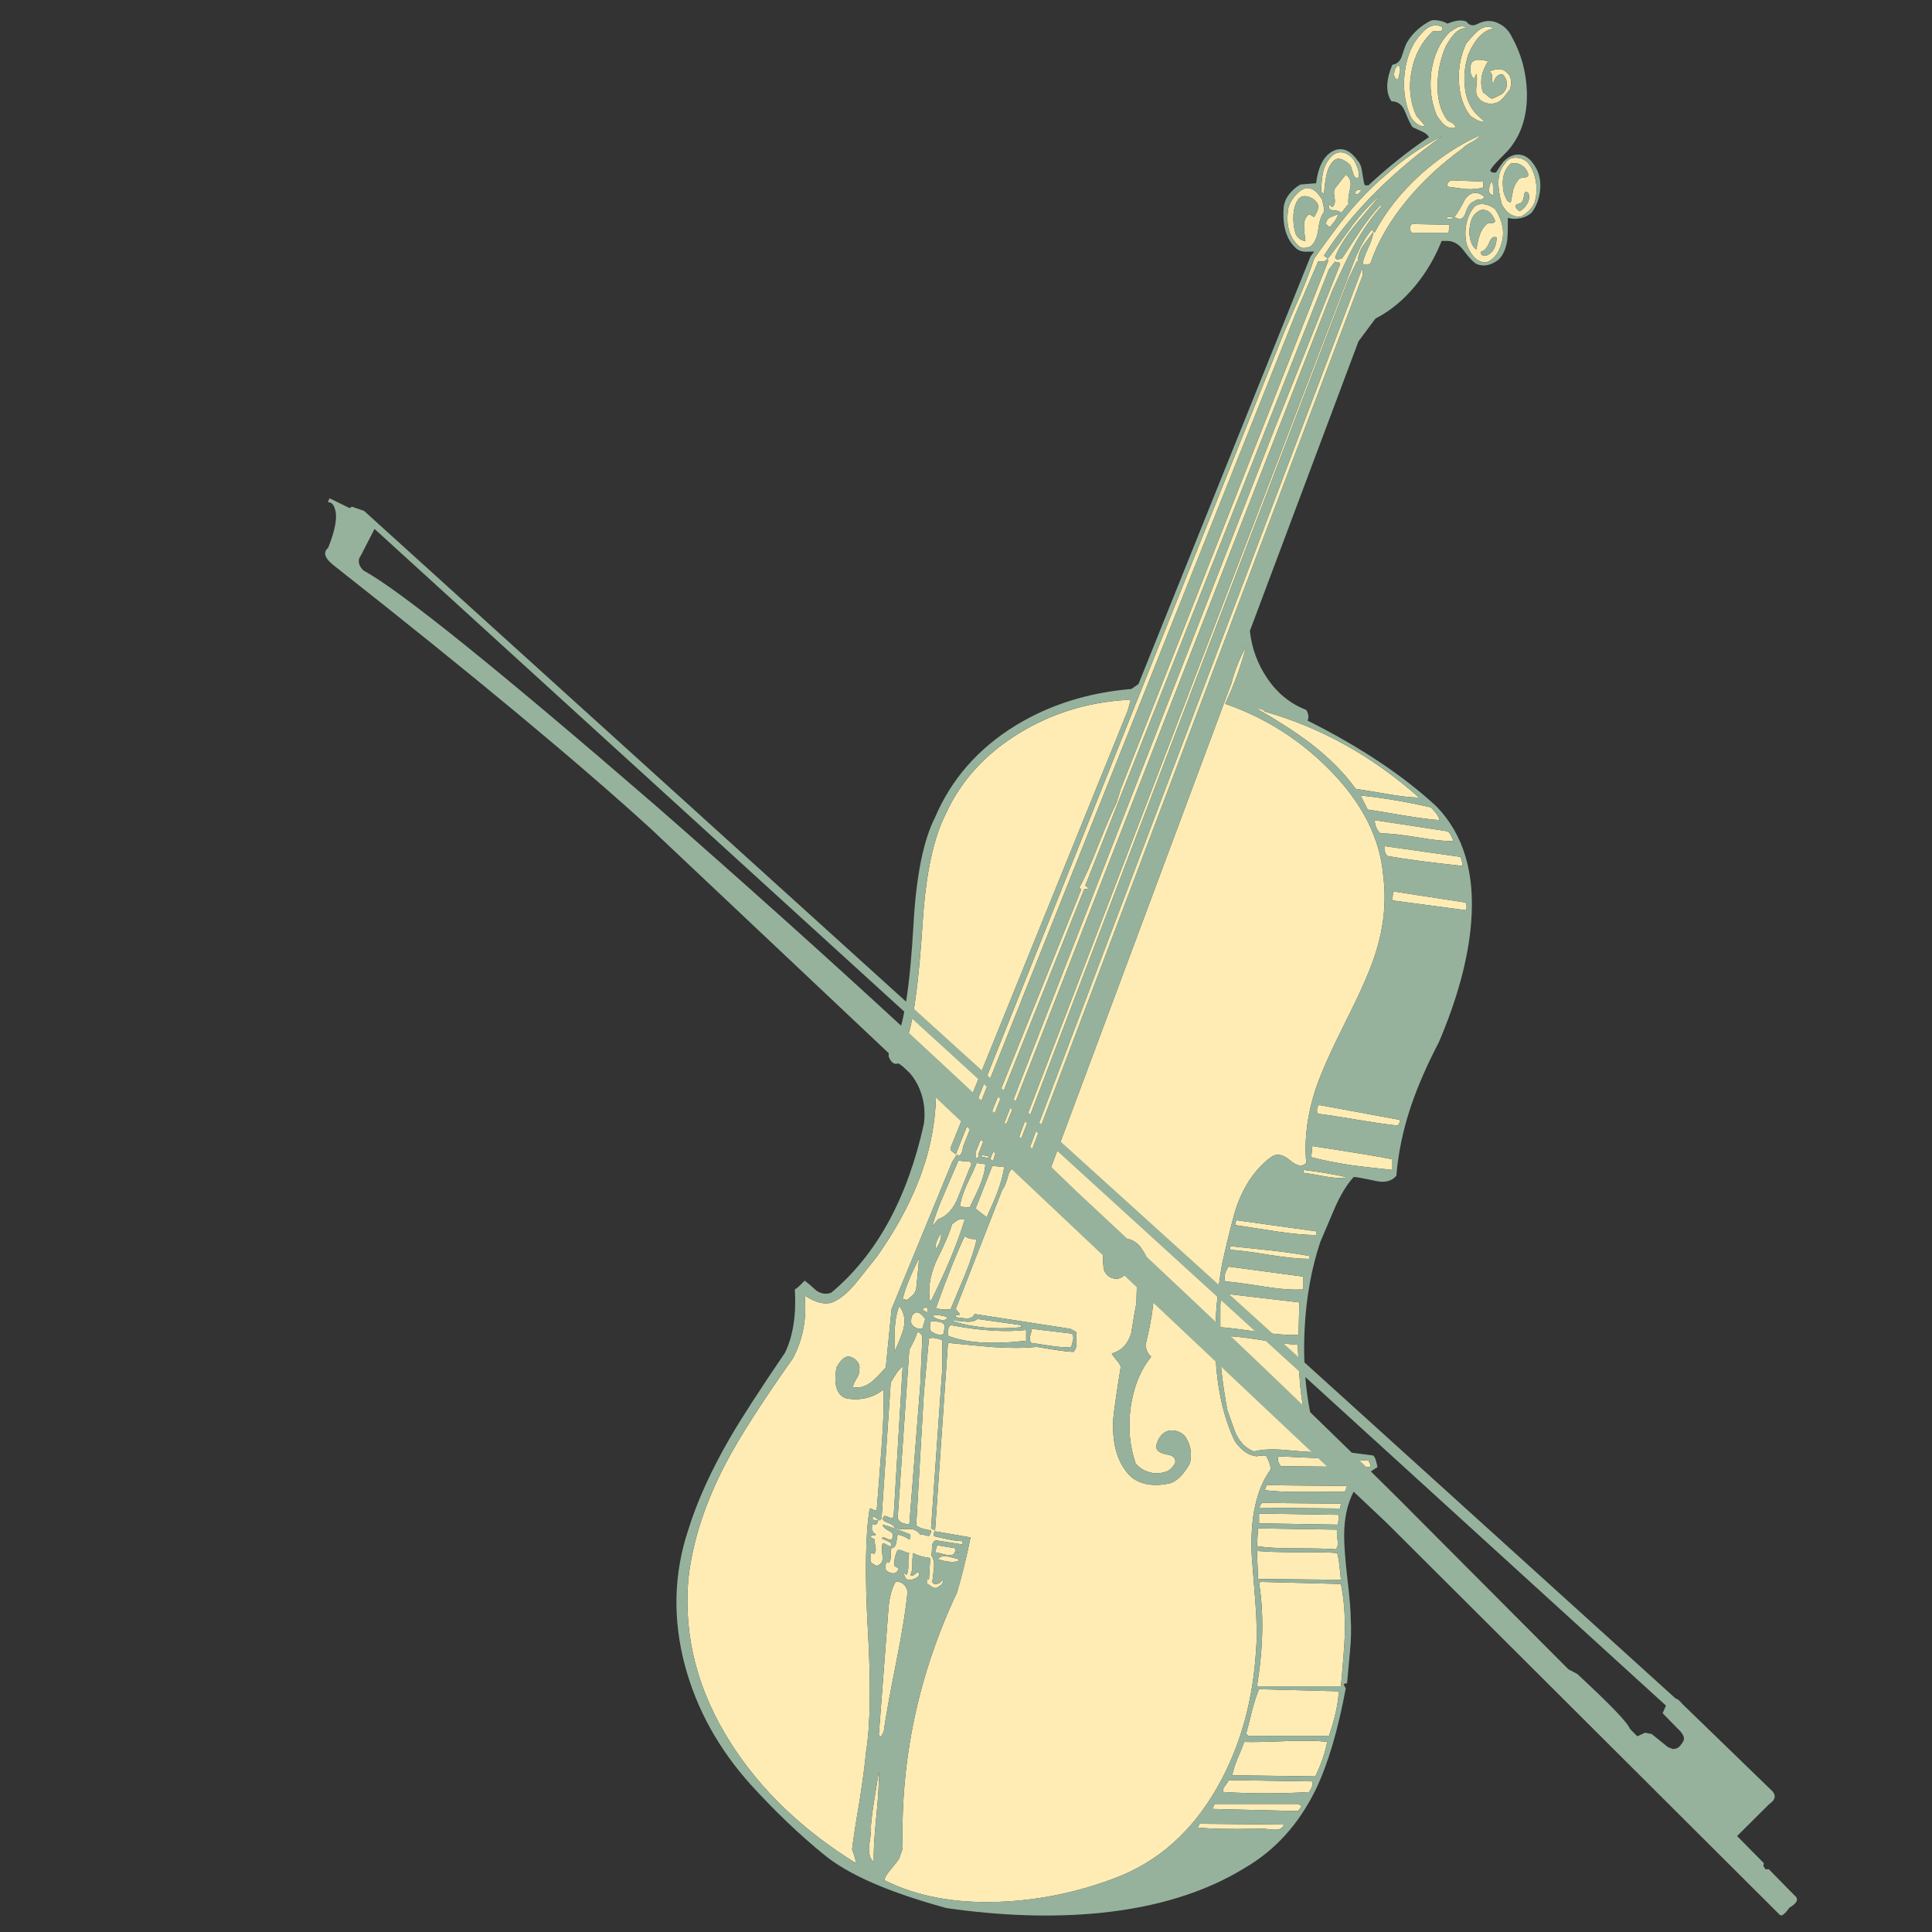 <?xml version="1.0" encoding="utf-8"?>
<!-- Generator: Adobe Illustrator 16.0.0, SVG Export Plug-In . SVG Version: 6.00 Build 0)  -->
<!DOCTYPE svg PUBLIC "-//W3C//DTD SVG 1.1//EN" "http://www.w3.org/Graphics/SVG/1.1/DTD/svg11.dtd">
<svg version="1.1" id="Layer_1" xmlns="http://www.w3.org/2000/svg" xmlns:xlink="http://www.w3.org/1999/xlink" x="0px" y="0px"
	 width="300px" height="300px" viewBox="0 0 300 300" enable-background="new 0 0 300 300" xml:space="preserve">
<rect x="0" y="0" width="300" height="300" fill="#333333" stroke="none"/>
<g>
	<path fill-rule="evenodd" clip-rule="evenodd" fill="#FFECB4" d="M209.219,23.941c0.582,0.317,1.018,0.801,1.301,1.452
		c0.517,1.168,0.617,1.936,0.301,2.302c-0.352-0.033-0.593-0.317-0.727-0.851c-0.2-0.7-0.358-1.127-0.475-1.276
		c-1.069-0.952-1.903-1.16-2.504-0.625c-0.601,0.566-1.001,1.417-1.201,2.553c-0.134,0.634-0.242,1.526-0.325,2.678l-0.45-0.45
		c0.05-1.436,0.175-2.537,0.375-3.305c0.351-1.151,0.951-2.01,1.802-2.578C207.95,23.559,208.584,23.591,209.219,23.941z
		 M229.615,4.696c0.833-0.617,1.618-0.709,2.353-0.275c-1.552,0.217-2.87,1.544-3.954,3.979c-0.534,1.635-0.727,3.262-0.576,4.88
		c0.15,1.852,0.751,3.329,1.802,4.43l1.201,1.101c-0.25,0.101-0.592,0.059-1.024-0.125c-0.118-0.067-0.478-0.285-1.078-0.651
		c-1.134-1.469-1.734-3.313-1.801-5.532c-0.084-2.068,0.3-3.995,1.15-5.781C228.622,5.622,229.265,4.945,229.615,4.696z
		 M227.813,4.42c-1.034-0.267-2.136,0.651-3.304,2.753c-0.817,1.902-1.243,3.854-1.275,5.856c-0.067,2.354,0.441,4.238,1.526,5.657
		c0.15,0.1,0.392,0.233,0.726,0.4c0.283,0.2,0.467,0.425,0.551,0.676c-0.584,0.25-1.168,0.125-1.753-0.376
		c-0.35-0.3-0.75-0.792-1.201-1.477c-0.866-2.135-1.142-4.396-0.825-6.782c0.351-2.503,1.294-4.546,2.828-6.132
		c0.634-0.417,1.084-0.683,1.352-0.801C227.021,3.995,227.479,4.07,227.813,4.42z M223.983,4.245
		c0.051,0.417-0.142,0.626-0.575,0.626c-0.617-0.017-0.935-0.017-0.951,0c-1.702,1.651-2.786,3.688-3.254,6.107
		c-0.501,2.452-0.267,4.764,0.7,6.932c0.101,0.167,0.335,0.442,0.701,0.827c0.317,0.35,0.526,0.625,0.626,0.825
		c-0.399,0.101-0.843-0.042-1.327-0.425c-0.433-0.35-0.75-0.759-0.949-1.227c-0.868-2.152-1.136-4.429-0.801-6.832
		c0.333-2.536,1.258-4.563,2.776-6.082c0.418-0.483,0.894-0.809,1.428-0.976C222.958,3.854,223.5,3.928,223.983,4.245z
		 M230.316,14.407c0.149,0.033,0.392,0.208,0.725,0.525c0.283,0.283,0.552,0.4,0.801,0.35c0.284-0.15,0.727-0.367,1.327-0.65
		c0.434-0.334,0.692-0.735,0.775-1.202c0.15-0.617-0.042-1.235-0.575-1.852c-0.333-0.1-0.644-0.009-0.926,0.275
		c-0.234,0.233-0.393,0.508-0.476,0.826c0.049,0.083,0.008,0.183-0.126,0.301c-0.101-0.167-0.149-0.527-0.149-1.077
		c0.017-0.4-0.142-0.659-0.476-0.775c1.168-0.518,2.035-0.518,2.603,0c0.801,0.566,1.018,1.485,0.65,2.753
		c0,0.017-0.308,0.408-0.926,1.176c-0.367,0.451-0.742,0.743-1.127,0.877c-0.649,0.232-1.284,0.224-1.9-0.026
		c-0.651-0.267-1.077-0.727-1.277-1.376c-0.05-0.3-0.033-0.826,0.051-1.577c0.082-0.634,0.066-1.134-0.051-1.501l-0.324,0.776
		c-0.317-0.217-0.51-0.584-0.577-1.102c-0.066-0.434-0.024-0.875,0.126-1.326c0.25-0.367,0.667-0.542,1.252-0.527
		c0.115,0,0.575,0.068,1.376,0.201c-0.501,0.75-0.835,1.527-1.002,2.328C229.924,12.771,229.998,13.639,230.316,14.407z
		 M217.351,11.303l-0.273,1.052c-0.352-0.068-0.552-0.293-0.602-0.676c-0.016-0.3,0.041-0.625,0.175-0.977
		c0.051-0.066,0.125-0.184,0.226-0.35c0.084-0.15,0.217-0.184,0.4-0.1C217.427,10.519,217.451,10.87,217.351,11.303z M227.062,23.09
		c-3.319,2.403-6.189,5.072-8.608,8.009c-2.653,3.22-4.538,6.491-5.657,9.81c-0.116,0.101-0.309,0.142-0.574,0.125
		c-0.385,0-0.593,0-0.626,0c0.033-0.534,0.316-1.377,0.85-2.528c0.519-1.101,0.784-1.935,0.802-2.503
		c-1.068,1.435-1.61,2.169-1.626,2.203c-0.534,0.851-0.801,1.685-0.801,2.502l-0.126-0.125l-1.401,2.954L157.612,179.36
		l-0.575,1.227c-0.151-0.133-0.535-0.251-1.152-0.352c-0.467-0.083-0.701-0.267-0.701-0.55c1.102,0.534,1.869,0.208,2.303-0.976
		c0.701-2.003,1.06-3.021,1.075-3.054l51.808-135.373c0.801-1.952,1.677-3.486,2.628-4.605l0.45,0.451
		c1.668-3.186,4.013-6.165,7.033-8.934c2.953-2.67,6.081-4.738,9.385-6.208c-0.184,0.335-0.618,0.685-1.302,1.052
		C227.813,22.44,227.313,22.791,227.062,23.09z M223.983,21.114c-3.688,2.636-7.032,5.431-10.035,8.384
		c-3.438,3.387-6.224,6.791-8.359,10.21l0.626,0.425c0.866-1.102,2.127-2.81,3.778-5.129c1.52-1.986,2.971-3.555,4.355-4.706
		c-1.752,2.069-3.063,3.628-3.929,4.68c-1.52,1.853-2.554,3.512-3.104,4.98c0.083,0.25,0.242,0.359,0.476,0.325l0.601-0.15
		c0.617-0.933,1.535-2.335,2.753-4.204c1.102-1.619,2.17-2.979,3.204-4.08l0.175,0.175c-1.585,1.77-3.054,3.888-4.404,6.357
		c-0.801,1.468-1.886,3.737-3.254,6.807l-48.804,124.986c-0.449,1.101-1.134,2.77-2.051,5.006c-0.769,1.917-1.369,3.611-1.803,5.08
		l-0.45-0.251L197.93,66.539l10.162-25.503c0.016-0.217-0.092-0.309-0.326-0.275c-0.267,0-0.417-0.059-0.45-0.176l-0.951,1.226
		l-37.841,95.705l0.576,0.45l-0.751,0.125l-16.443,41.145c0.051,0.184,0.042,0.333-0.024,0.45c-0.084,0.167-0.217,0.208-0.4,0.125
		v-0.876l16.417-40.844l-0.324-0.25c0.768-1.318,1.734-3.471,2.902-6.458c1.285-3.237,2.252-5.489,2.903-6.758l0.65-2.126
		l32.186-81.914c0-0.267-0.042-0.417-0.126-0.451c-0.117,0.268-0.325,0.418-0.625,0.451c-0.017,0-0.275,0-0.776,0l-3.503,8.134
		l-51.557,129.115c-0.066,0.218-0.142,0.534-0.224,0.951c-0.101,0.351-0.284,0.593-0.551,0.727l-0.25-0.275l-0.775,1.227
		l-9.386,22.799l-0.901,9.086c-1.084,1.184-1.811,1.918-2.178,2.202c-0.951,0.75-1.91,1.033-2.878,0.85
		c-0.05-0.267,0.1-0.675,0.451-1.226c0.367-0.534,0.517-0.993,0.45-1.376c0.15-0.45,0.076-0.894-0.225-1.326
		c-0.3-0.417-0.693-0.685-1.177-0.802c-0.701-0.167-1.401,0.393-2.102,1.678c-0.184,1.117-0.217,2.011-0.1,2.678
		c0.167,1,0.643,1.685,1.427,2.052c1.034,0.25,2.094,0.259,3.178,0.024c1.101-0.25,2.044-0.709,2.828-1.376
		c0.05,2.486-0.066,5.598-0.35,9.335c-0.15,2.086-0.393,5.214-0.726,9.386c-0.117,0.133-0.275,0.133-0.475,0
		c-0.284-0.167-0.492-0.233-0.625-0.2c-0.668,4.104-0.76,10.403-0.276,18.895c0.484,8.51,0.384,14.841-0.3,18.995
		c-0.167,1.854-0.5,4.373-1.001,7.559c-0.601,3.504-0.985,5.99-1.152,7.458c0.333,0.935,0.542,1.661,0.626,2.178
		c-8.343-5.173-14.824-11.388-19.446-18.645c-5.172-8.093-7.375-16.594-6.607-25.503c0.651-5.84,2.604-11.854,5.857-18.045
		c2.102-4.005,5.556-9.401,10.361-16.192c1.585-2.953,2.202-6.216,1.852-9.786c1.635,1.101,3.061,1.46,4.28,1.077
		c1.251-0.534,2.511-1.586,3.779-3.154l3.128-3.928c2.787-3.955,4.923-7.818,6.407-11.589c1.718-4.305,2.645-8.659,2.778-13.064
		c-0.234-1.483-0.801-2.868-1.702-4.154c-0.968-1.351-2.119-2.335-3.454-2.953c-0.133-0.384-0.058-0.842,0.225-1.376l0.651-1.377
		c0.918-2.952,1.661-8.768,2.228-17.444c0.484-7.508,1.685-13.13,3.604-16.869c2.335-5.105,6.131-9.268,11.386-12.488
		c4.923-3.003,10.328-4.714,16.218-5.13h1.076l-0.45,1.652l-27.479,67.798c-0.101,0.249-0.034,0.45,0.2,0.601
		c0.333,0.25,0.525,0.408,0.575,0.476l51.055-127.789l2.428-5.582c0.95-2.251,1.677-4.162,2.178-5.731
		c2.085-2.936,3.754-5.172,5.005-6.707c2.053-2.486,4.063-4.547,6.032-6.182C217.786,24.792,220.747,22.749,223.983,21.114z
		 M237.349,25.393c0.601,0.801,0.984,1.761,1.15,2.878c0.167,1.085,0.101,2.127-0.2,3.128c-0.366,0.918-1.051,1.644-2.052,2.178
		c-0.634,0.133-1.251,0-1.852-0.4c-0.468-0.333-0.869-0.826-1.201-1.477c-0.351-1.351-0.525-2.444-0.525-3.278
		c0-1.251,0.341-2.26,1.026-3.029c0.416-0.651,1.017-0.951,1.801-0.9C236.264,24.542,236.881,24.843,237.349,25.393z
		 M237.123,31.675c0.317-0.55,0.392-1.109,0.226-1.676c-0.384-0.334-0.609-0.25-0.676,0.25c-0.101,0.684-0.242,1.068-0.426,1.151
		c-0.034,0.117-0.226,0.209-0.575,0.275c-0.251,0.068-0.352,0.226-0.301,0.476c0.083,0.266,0.292,0.484,0.625,0.651
		C236.497,32.484,236.873,32.109,237.123,31.675z M236.923,27.521c0.366-0.066,0.467-0.309,0.301-0.726
		c-0.201-0.517-0.542-0.909-1.027-1.176c-0.5-0.283-1.033-0.358-1.601-0.225c-1.135,1.018-1.493,2.553-1.077,4.606l0.376,0.875
		c0.133,0.35,0.367,0.525,0.701,0.525c0.25-1.284,0.375-1.935,0.375-1.952c0.217-0.735,0.559-1.318,1.025-1.752
		C236.014,27.663,236.322,27.604,236.923,27.521z M231.217,29.848c0-0.851,0.149-1.401,0.45-1.652
		c0.117,0.167,0.175,0.509,0.175,1.026v1.076c-0.101,0-0.217-0.05-0.35-0.151L231.217,29.848z M230.766,39.708
		c1.019-0.383,1.568-1.326,1.651-2.828c-0.483-0.233-0.866,0.016-1.15,0.751c-0.351,0.868-0.775,1.343-1.275,1.427
		c-0.101,0.25-0.043,0.442,0.175,0.575C230.332,39.717,230.532,39.742,230.766,39.708z M230.892,34.778
		c0.084-0.1,0.317-0.15,0.701-0.15c0.332,0.017,0.524-0.083,0.575-0.3c-0.2-0.551-0.459-0.977-0.776-1.277
		c-0.4-0.383-0.868-0.534-1.4-0.451c-0.685,0.268-1.177,0.751-1.478,1.452c-0.2,0.5-0.325,1.193-0.376,2.077
		c0.084,0.702,0.185,1.186,0.301,1.452c0.167,0.534,0.434,0.918,0.801,1.151c0.2-1.084,0.358-1.776,0.477-2.076
		C229.965,35.854,230.357,35.229,230.892,34.778z M233.194,37.656c-0.435,1.602-1.202,2.621-2.303,3.054
		c-1.253,0.15-2.277-0.701-3.079-2.553c-0.282-1.001-0.342-2.019-0.175-3.053c0.167-1.085,0.551-2.027,1.152-2.828
		c0.383-0.468,0.934-0.66,1.65-0.576c0.634,0.1,1.209,0.359,1.728,0.775C233.318,34.245,233.661,35.972,233.194,37.656z
		 M229.84,30.975c-0.517,0.017-0.825,0.116-0.925,0.3c-0.552,0.101-1.011,0.727-1.378,1.877c-0.3,0.867-0.867,1.052-1.7,0.551
		c0.366-0.434,0.934-1.377,1.7-2.829c0.835-1.085,1.802-1.209,2.903-0.375C230.44,30.799,230.24,30.958,229.84,30.975z
		 M230.316,29.098c-0.769,0.25-1.694,0.333-2.779,0.25c-0.217-0.016-1.143-0.141-2.777-0.375c-0.15-0.417,0.058-0.743,0.625-0.976
		l4.932,0.2V29.098z M225.211,33.703c0.166-0.034,0.266,0.008,0.3,0.125c-0.034,0.116-0.134,0.175-0.3,0.175h-0.451v-0.3
		C224.793,33.703,224.943,33.703,225.211,33.703z M224.936,36.129h-5.682c-0.451-0.451-0.451-0.9,0-1.351l5.831,0.125
		L224.936,36.129z M210.52,30.174c-0.117-0.268-0.067-0.468,0.149-0.601c0.083-0.05,0.284-0.101,0.601-0.15
		c0.084,0.15,0.051,0.292-0.1,0.425c-0.233,0.2-0.35,0.309-0.35,0.326H210.52z M211.596,42.762l-51.831,137.048
		c-0.084,0.234-0.034,0.417,0.149,0.551c0.084,0.084,0.226,0.158,0.426,0.226l-1.001,0.199v-1.101L211.47,41.811h0.126V42.762z
		 M222.207,125.376c0.501,0.583,0.775,0.9,0.825,0.951c0.267,0.368,0.435,0.71,0.501,1.026c-1.485-0.116-3.337-0.359-5.556-0.726
		c-2.503-0.434-4.371-0.743-5.606-0.926l-1.102-2.177C214.808,123.892,218.453,124.509,222.207,125.376z M215.449,123.299
		c-2.653-0.451-4.297-0.717-4.93-0.801c-1.802-2.503-4.163-4.872-7.083-7.108c-2.085-1.585-4.838-3.37-8.259-5.355
		c0.635,0,1.035,0.15,1.201,0.451c8.776,2.502,16.768,6.957,23.976,13.365C219.087,123.833,217.451,123.649,215.449,123.299z
		 M207.315,29.223l1.651-2.103c0.685,0.467,0.909,1.185,0.677,2.153c-0.284,1.268-0.359,2.076-0.226,2.427
		c-0.184,0.133-0.383,0.359-0.601,0.676c-0.218,0.316-0.417,0.542-0.601,0.675c-0.117-0.233-0.518-0.367-1.201-0.4
		c-0.567-0.05-0.784-0.367-0.651-0.951l0.501,0.451c0.367-0.268,0.492-0.727,0.376-1.376
		C207.09,30.04,207.115,29.522,207.315,29.223z M205.514,31.976c0.084,0.35,0.108,0.667,0.075,0.951
		c-0.434,0.518-0.734,1.435-0.901,2.752c-0.149,1.186-0.55,2.053-1.201,2.603c-0.885,0.335-1.501,0.293-1.853-0.125
		c-1.501-1.352-2.019-3.354-1.551-6.006c0.217-0.634,0.551-1.21,1.002-1.727c0.483-0.584,1.025-0.985,1.625-1.201
		c0.969-0.151,1.845,0.467,2.629,1.853C205.339,31.159,205.396,31.458,205.514,31.976z M207.766,33.252
		c-0.032,0.3-0.192,0.65-0.475,1.05c-0.501,0.601-0.751,0.91-0.751,0.926c-0.1,0-0.218-0.05-0.351-0.15l-0.275-0.301
		c0-0.484,0.226-0.834,0.675-1.051C206.841,33.627,207.232,33.469,207.766,33.252z M203.262,30.574
		c-0.751-0.268-1.335-0.101-1.753,0.501c-0.416,0.667-0.642,1.518-0.676,2.552c-0.033,0.901,0.084,1.793,0.352,2.678
		c0.116,0.301,0.324,0.559,0.625,0.776c0.283,0.216,0.584,0.326,0.9,0.326c-0.148-0.984-0.225-1.736-0.225-2.253
		c-0.017-0.884,0.25-1.518,0.801-1.901l0.776,0.45c0.267-0.518,0.424-0.809,0.476-0.877c0.116-0.316,0.167-0.641,0.149-0.976
		C204.438,31.25,203.962,30.824,203.262,30.574z M206.315,119.396c5.205,5.238,8.033,10.811,8.483,16.717
		c0.484,3.787,0.101,7.701-1.151,11.737c-0.768,2.503-2.294,6.016-4.58,10.538c-2.336,4.655-3.904,8.158-4.705,10.512
		c-1.351,4.037-1.86,7.934-1.527,11.688c-0.6,0.633-1.427,0.508-2.477-0.376c-1.135-0.984-2.136-1.159-3.004-0.525
		c-2.302,1.701-4.054,4.188-5.255,7.458c-0.451,1.201-1.219,4.188-2.304,8.959c-0.884,4.973-1.233,9.711-1.05,14.216
		c0.232,5.323,1.242,9.827,3.027,13.515c1.035,1.435,2.17,2.202,3.404,2.303c0.166-0.083,0.635-0.125,1.401-0.125
		c0.384,0.635,0.642,1.335,0.775,2.103c-2.269,3.069-3.262,7.566-2.978,13.489c0,0.101,0.191,2.561,0.575,7.383
		c0.217,2.92,0.25,5.272,0.101,7.058c-0.45,7.942-2.411,15.017-5.882,21.224c-3.921,7.023-9.268,11.813-16.042,14.365
		c-5.873,2.219-11.847,3.446-17.92,3.679c-6.94,0.268-12.897-0.851-17.869-3.354c0.066-0.45,0.409-1.026,1.026-1.728
		c0.701-0.833,1.126-1.393,1.276-1.676l0.525-1.526c-0.366-13.782,2.445-27.03,8.435-39.744c0.802-2.702,1.502-5.556,2.103-8.559
		l-5.506-0.951c-0.117,0.083-0.175,0.2-0.175,0.351v0.4c0.083,0.033,0.816,0.2,2.201,0.5c0.868,0.184,1.619,0.276,2.253,0.276v0.523
		l-4.154-0.649c-0.368,0.134-0.568,0.475-0.602,1.026c0,0.7-0.05,1.126-0.149,1.276c0.383,0.45,0.534,1.134,0.451,2.052
		c-0.068,0.484-0.151,1.185-0.251,2.103c0.084,0.234,0.267,0.343,0.551,0.325c0.217,0,0.433-0.066,0.65-0.199l0.451-0.451
		c0.017,0.3-0.066,0.56-0.25,0.775c-0.034,0-0.25,0.15-0.651,0.451c-0.268,0.1-0.551,0.049-0.852-0.15
		c-0.3-0.233-0.525-0.376-0.674-0.426v-0.775c0.065-0.017,0.149,0.024,0.25,0.125l0.2-3.379c-1.135-0.149-2.011-0.408-2.628-0.776
		c-0.1,0.301-0.15,0.876-0.15,1.728c0.016,0.768-0.084,1.317-0.3,1.651c0.15,0.234,0.45,0.151,0.901-0.249
		c0.317-0.317,0.468-0.185,0.45,0.4c-0.617,0.516-1.217,0.725-1.802,0.625c-0.4-0.284-0.567-0.643-0.5-1.076l0.326,0.3
		c0.233-0.334,0.333-0.884,0.3-1.651c-0.017-0.852,0.034-1.427,0.151-1.728c-0.185,0-0.476-0.091-0.876-0.274
		c-0.368-0.184-0.676-0.242-0.927-0.175c-0.4,0.75-0.567,1.56-0.5,2.427c0.084,0.084,0.25,0.191,0.5,0.325
		c0.2,0.101,0.2,0.25,0,0.45c-0.283,0.451-0.75,0.519-1.401,0.201c-0.55-0.217-0.659-0.734-0.326-1.552
		c0.084-0.033,0.192,0.009,0.326,0.125c0.233-0.2,0.342-0.559,0.325-1.076c-0.033-0.617,0.008-1.018,0.125-1.201
		c0.4-0.05,0.643-0.334,0.726-0.852l0.225-1.276c0.701,0.15,1.302,0.409,1.803,0.776c0.117-0.083,0.175-0.2,0.175-0.35v-0.427
		c-2.002-0.801-3.429-1.309-4.28-1.526c-0.033,0.301,0.309,0.634,1.026,1.001c0.601,0.284,0.709,0.718,0.325,1.302
		c-0.133,0.083-0.384,0.033-0.75-0.15c-0.334-0.199-0.601-0.217-0.801-0.05c0.101,0.083,0.442,0.242,1.026,0.476
		c0.384,0.15,0.56,0.4,0.526,0.751c-0.217,0.066-0.45,0.008-0.701-0.175c-0.284-0.185-0.5-0.276-0.651-0.276
		c-0.167,0.268-0.184,0.951-0.05,2.053c0.084,0.801-0.216,1.284-0.901,1.451c-0.433-0.167-0.734-0.357-0.901-0.575v-1.402
		c0.25,0,0.4,0.067,0.451,0.2c0.283-0.282,0.367-0.675,0.25-1.175c-0.116-0.617-0.158-0.993-0.125-1.127
		c-0.016-0.05-0.167-0.134-0.451-0.25c-0.183-0.083-0.183-0.218,0-0.4c0.017,0,0.134,0,0.351,0c0.15,0.032,0.25-0.009,0.3-0.126
		c-0.651-0.417-0.801-0.992-0.451-1.727c0.034,0.134,0.185,0.2,0.451,0.2c0.101-0.133,0.175-0.225,0.226-0.275
		c0.083-0.133,0.116-0.257,0.1-0.375c-0.033-0.018-0.242-0.042-0.625-0.074c-0.234-0.051-0.283-0.234-0.15-0.552
		c0.134,0.018,0.301,0.108,0.5,0.275c0.234,0.2,0.409,0.317,0.526,0.351l0.3-0.3l1.427-21.148c0.383-0.601,0.667-1.051,0.851-1.352
		c0.35-0.534,0.683-0.894,1-1.076l-1.401,23.25c-0.133,0.283-0.458,0.292-0.976,0.024c-0.45-0.232-0.684-0.074-0.701,0.477
		c0.15,0.199,0.493,0.392,1.026,0.575c0.45,0.184,0.709,0.4,0.775,0.651c0.384,0.233,1.077,0.309,2.077,0.225
		c0.818-0.066,1.461,0.217,1.927,0.851c0.217-0.017,0.667,0.067,1.352,0.251c0.25-0.334,0.358-0.625,0.326-0.877
		c-0.535-0.116-0.927-0.199-1.177-0.249c-0.467-0.134-0.842-0.309-1.126-0.525l1.201-20.698l0.777-8.309
		c0.284-0.15,0.625-0.175,1.026-0.075c0.667,0.185,1.01,0.275,1.026,0.275v4.73l-1.726,24.526l0.625,0.324l2.002-29.131
		c4.021,0.4,6.315,0.617,6.882,0.651c2.652,0.184,4.956,0.175,6.907-0.025c0.067,0,1.002,0.15,2.804,0.45
		c1.134,0.185,2.094,0.292,2.878,0.325c0.35-0.3,0.509-0.801,0.476-1.501c-0.066-0.768-0.075-1.294-0.025-1.577l-0.901-0.501
		l-14.891-2.303c-0.184,0.468-0.618,0.701-1.301,0.701c-0.785-0.101-1.327-0.166-1.627-0.2v-0.301h0.35c0.151,0,0.251-0.065,0.3-0.2
		l-0.65-0.775l7.233-18.52c0.333-0.367,0.667-1.209,1.001-2.528c0.434-1,1.159-1.184,2.178-0.551
		c0.367,0.034,0.951,0.126,1.751,0.276c0.684,0.1,1.185,0.049,1.502-0.15l0.326,0.525l0.775-0.951l28.056-75.282
		c0.518-2.019,1.276-3.913,2.276-5.68c-0.801,3.019-1.884,5.981-3.253,8.884C196.337,111.387,201.692,114.756,206.315,119.396z
		 M204.813,171.576l12.464,2.304c0.15,0.101,0.175,0.232,0.074,0.4c-0.182,0.3-0.273,0.466-0.273,0.501
		c-1.369-0.134-3.413-0.427-6.133-0.877c-3.003-0.5-5.13-0.825-6.381-0.977C204.43,172.278,204.513,171.826,204.813,171.576z
		 M158.688,178.935v-0.45h0.126v0.45H158.688z M153.458,179.511v0.3c-0.118,0.033-0.293,0-0.526-0.1
		c-0.2-0.051-0.366-0.059-0.5-0.025v-0.325L153.458,179.511z M150.579,181.362c-0.016,0.017-0.617,1.526-1.801,4.53
		c-0.701,1.802-1.744,2.953-3.128,3.453l-0.877,1.076c0.267-1.168,0.869-2.827,1.803-4.98c1.502-3.486,2.26-5.256,2.277-5.306
		c0.184,0.134,0.676,0.2,1.477,0.2C150.896,180.403,150.979,180.745,150.579,181.362z M153.007,180.786
		c-0.066,1.002-0.358,2.137-0.876,3.404c-0.167,0.384-0.684,1.485-1.552,3.304l-1.527-0.125c0.118-0.951,0.477-2.094,1.076-3.429
		c0.718-1.485,1.228-2.603,1.527-3.354L153.007,180.786z M154.083,181.038l1.852,0.175c-0.167,1.184-0.525,2.51-1.076,3.979
		c-0.351,0.918-0.9,2.194-1.652,3.829l-1.726-1.352L154.083,181.038z M151.655,192.398c-0.3,1.469-0.893,3.296-1.777,5.481
		c-0.5,1.201-1.251,2.995-2.252,5.381c-0.701,0.15-1.469,0.108-2.303-0.125c1.868-5.173,3.361-8.901,4.48-11.188
		C150.304,192.315,150.921,192.467,151.655,192.398z M146.099,191.498c0.084,0.301,0.042,0.701-0.125,1.201
		c-0.149,0.451-0.367,0.859-0.65,1.227c-0.084-0.434-0.026-0.876,0.175-1.326C145.582,192.383,145.783,192.016,146.099,191.498z
		 M148.703,189.471c0.349-0.2,0.717-0.242,1.102-0.125c-1.085,3.621-2.87,7.917-5.356,12.89c-0.384-1.886-0.092-3.988,0.876-6.308
		c1.284-2.536,2.119-4.479,2.503-5.831C148.31,189.713,148.602,189.505,148.703,189.471z M142.27,200.082h0.326v0.301
		L142.27,200.082c-0.066,0.385-0.25,0.735-0.55,1.053c-0.017,0-0.343,0.267-0.976,0.8c-0.05-0.133-0.142-0.2-0.275-0.2h-0.301
		c0.35-1.585,1.202-3.712,2.553-6.382C142.504,197.838,142.353,199.415,142.27,200.082z M144.397,206.09
		c-0.017-0.335,0.042-0.66,0.176-0.977c0.884,0.084,1.393,0.149,1.526,0.2c0.618,0.216,0.767,0.668,0.451,1.352v0.426
		c-0.451,0.301-1.043,0.217-1.777-0.251C144.523,206.739,144.397,206.49,144.397,206.09z M147.05,204.813
		c-0.516,0.284-1.192,0.192-2.026-0.275l-0.125-0.301c0.867-0.065,1.585,0.034,2.151,0.301V204.813z M147.626,205.764
		c4.587,0.867,8.492,1.118,11.712,0.751v1.678c-5.289,0.6-9.335,0.341-12.138-0.777C147.1,206.631,147.242,206.081,147.626,205.764z
		 M143.672,203.035c0.2-0.1,0.309-0.023,0.326,0.226v0.525c-0.385-0.134-0.643-0.309-0.777-0.525L143.672,203.035z M143.221,206.339
		c-0.384,0.033-0.726-0.024-1.026-0.175c-0.333-0.15-0.567-0.392-0.7-0.726c-0.085-0.935,0.174-1.485,0.775-1.652
		c0.417-0.05,0.885,0.292,1.402,1.026L143.221,206.339z M140.268,206.439c-0.217,0.801-0.676,1.961-1.377,3.479
		c0-1.602,0.017-2.812,0.05-3.629c0.083-1.418,0.317-2.577,0.701-3.479C140.427,203.795,140.635,205.005,140.268,206.439z
		 M142.471,206.84c0.383,0.066,0.634,0.325,0.75,0.775l-0.326,7.483l-1.701,21.648c-0.535-0.1-0.909-0.191-1.126-0.275
		c-0.384-0.184-0.609-0.449-0.676-0.801l1.803-26.078C141.762,208.575,142.187,207.657,142.471,206.84z M160.215,206.339
		l6.281,0.752c0.167,0.283,0.208,0.625,0.125,1.024c-0.05,0.234-0.142,0.577-0.274,1.027c-0.784,0.1-1.811,0.05-3.079-0.15
		c-2.002-0.3-3.061-0.459-3.179-0.476c-0.166-0.284-0.208-0.643-0.125-1.076C160.115,206.956,160.198,206.59,160.215,206.339z
		 M151.781,204.813l6.78,0.951v0.326c-3.854,0.4-7.432,0.074-10.735-0.977c0.25-0.067,0.917-0.034,2.001,0.1
		C150.697,205.313,151.347,205.18,151.781,204.813z M202.386,181.662c2.386,0.284,4.579,0.651,6.581,1.102v0.125
		c-0.867,0.083-1.96,0.009-3.277-0.226c-1.469-0.283-2.57-0.467-3.304-0.55V181.662z M203.611,179.686l0.175-1.727
		c6.424,0.983,10.563,1.668,12.414,2.052v1.651c-3.003-0.316-5.113-0.559-6.332-0.726
		C207.466,180.569,205.38,180.152,203.611,179.686z M191.773,190.222l0.2-0.751l12.389,1.728v0.575
		c-1.652,0-3.737-0.191-6.257-0.575C193.935,190.548,191.824,190.222,191.773,190.222z M197.229,194.151
		c2.47,0.284,4.488,0.575,6.057,0.876v0.45c-1.485,0-3.503-0.2-6.057-0.601c-2.919-0.483-4.988-0.75-6.206-0.801v-0.575
		L197.229,194.151z M190.247,198.981c-0.233-0.685-0.058-1.451,0.525-2.304l11.613,1.554v1.977
		c-1.553,0.117-3.571-0.025-6.058-0.426C193.276,199.299,191.248,199.032,190.247,198.981z M177.083,193.626
		c-0.567-0.734-1.343-1.177-2.328-1.326c-1.001-0.168-1.859,0.016-2.577,0.55c-0.517,0.483-0.817,1.159-0.901,2.027
		c-0.05,0.551-0.008,1.301,0.125,2.252c0.167,0.501,0.468,0.885,0.901,1.152c0.418,0.25,0.884,0.333,1.401,0.25
		c0.334-0.083,0.634-0.259,0.9-0.526c0.084-0.117,0.293-0.408,0.626-0.876c0.201-0.166,0.233-0.475,0.101-0.926
		c-0.134-0.4-0.059-0.684,0.225-0.851c0.668,0.718,1.001,1.844,1.001,3.378c-0.033,0.835-0.066,2.045-0.1,3.629
		c-0.201,0.969-0.467,2.521-0.801,4.655c-0.517,1.702-1.526,2.753-3.027,3.154c0.099,0.233,0.349,0.575,0.75,1.026
		c0.351,0.4,0.567,0.742,0.65,1.025c-0.751,4.672-1.143,7.483-1.176,8.434c-0.133,3.354,0.559,5.991,2.077,7.909
		c0.75,1.001,1.811,1.635,3.179,1.902c1.134,0.2,2.369,0.142,3.703-0.176c1.052-0.4,2.036-1.417,2.954-3.054
		c0.15-0.601,0.191-1.242,0.125-1.928c-0.084-0.683-0.275-1.275-0.576-1.776c-0.267-0.584-0.717-0.992-1.352-1.226
		c-0.635-0.251-1.267-0.251-1.901,0c-0.768,0.384-1.285,1.151-1.552,2.302c0.05,0.651,0.625,1.068,1.727,1.252
		c1.001,0.15,1.41,0.609,1.226,1.376c-0.5,0.785-1.018,1.228-1.551,1.327c-0.852,0.268-1.686,0.276-2.503,0.024
		c-0.818-0.233-1.51-0.685-2.077-1.352c-0.917-2.72-1.177-5.589-0.776-8.608c0.435-3.187,1.501-5.84,3.204-7.959
		c-0.434-0.333-0.733-0.91-0.901-1.727c0.802-3.287,1.235-5.89,1.302-7.808C179.227,198.097,178.534,195.595,177.083,193.626z
		 M189.496,203.436c-0.033-1.117,0.067-1.984,0.3-2.602l11.964,1.401l-0.126,5.056c-1.534,0.05-3.553-0.101-6.056-0.451
		c-3.054-0.45-5.08-0.701-6.082-0.75C189.496,205.972,189.496,205.088,189.496,203.436z M189.346,207.415
		c1.568,0,3.604,0.2,6.106,0.602c2.887,0.483,4.906,0.751,6.057,0.801c0.184,3.971,0.376,6.648,0.576,8.033
		c0.4,2.92,1.159,5.356,2.277,7.308l1.227,1.076l-0.25,0.275c-0.835,0.033-2.646-0.075-5.432-0.325
		c-2.202-0.217-3.929-0.149-5.18,0.201c-1.219-0.451-2.153-1.361-2.803-2.729c-0.068-0.101-0.519-1.343-1.353-3.729
		c-0.433-2.452-0.717-4.329-0.851-5.631C189.455,211.161,189.33,209.2,189.346,207.415z M225.711,130.607
		c-1.252,0.034-3.146-0.167-5.682-0.601c-2.535-0.417-4.429-0.617-5.681-0.602c-0.519-0.451-0.818-1.134-0.901-2.052l11.313,1.727
		c0.25,0.151,0.451,0.401,0.601,0.751L225.711,130.607z M227.062,134.461c-5.238-0.567-9.118-1.084-11.638-1.551
		c-0.366-0.418-0.517-0.926-0.449-1.527l11.838,1.677c0,0.034,0.057,0.25,0.175,0.651
		C227.07,133.978,227.096,134.228,227.062,134.461z M227.688,141.344l-11.487-1.527l0.125-1.401l11.237,1.727
		C227.729,140.359,227.771,140.76,227.688,141.344z M212.747,227.287c0.099,0.217,0.075,0.393-0.076,0.525l-13.789-0.149
		c-0.468-0.651-0.575-1.161-0.325-1.527l13.939,0.651C212.514,226.887,212.597,227.054,212.747,227.287z M207.766,236.747
		l-12.262-0.2v-1.526l12.388,0.201L207.766,236.747z M208.092,234.245l-12.464-0.125c-0.033-0.185,0.009-0.352,0.125-0.5
		c0.083-0.135,0.208-0.218,0.375-0.252l12.089,0.126L208.092,234.245z M202.562,231.666c-2.521,0.018-4.581-0.074-6.183-0.274
		l0.326-0.775l12.463,0.125l-0.325,0.901C206.057,231.658,203.962,231.666,202.562,231.666z M195.178,240.826
		c1.418,0.134,3.495,0.2,6.23,0.2c2.854-0.017,4.932,0.025,6.233,0.125c0.149,0.518,0.267,1.202,0.35,2.053
		c0.067,0.468,0.143,1.168,0.226,2.103l-12.864-0.125L195.178,240.826z M195.804,245.632l12.413,0.325
		c0.483,2.387,0.684,5.022,0.601,7.909c-0.05,1.467-0.251,4.13-0.601,7.983h-13.039c0.984-5.956,1.093-11.32,0.326-16.092
		L195.804,245.632z M201.284,240.426c-2.653,0-4.688-0.116-6.106-0.35l0.175-2.753l12.289,0.2c-0.084,0.267-0.068,0.793,0.05,1.577
		c0.116,0.616,0.033,1.108-0.25,1.476C206.34,240.477,204.287,240.426,201.284,240.426z M193.2,270.484
		c1.168,0.049,3.345,0.008,6.532-0.126c2.703-0.116,4.822-0.074,6.356,0.126c-0.35,1.769-0.968,3.554-1.852,5.354l-12.889-0.175
		c0.101-0.65,0.367-1.501,0.801-2.552C192.767,271.643,193.117,270.768,193.2,270.484z M193.5,269.208
		c0.418-1.553,0.718-2.729,0.901-3.529c0.367-1.402,0.734-2.527,1.103-3.38l12.388,0.326c-0.117,2.003-0.626,4.306-1.527,6.908
		h-12.538L193.5,269.208z M139.066,245.632c0.468-0.066,0.884,0.058,1.252,0.375c0.333,0.301,0.534,0.685,0.6,1.151
		c-0.25,2.703-0.834,6.349-1.751,10.938c-1.018,5.089-1.669,8.709-1.953,10.861l-0.451,0.752l-0.3-0.301l1.502-19.697
		C138.116,247.976,138.483,246.616,139.066,245.632z M148.077,241.352c-0.318,0.168-0.777,0.176-1.377,0.026
		c-0.884-0.234-1.385-0.352-1.501-0.352l0.325-1.076l2.753,0.451c0.149,0.116,0.166,0.275,0.05,0.476L148.077,241.352z
		 M148.602,241.026h0.25v0.125h-0.25V241.026z M148.853,242.103v0.275c-0.768,0.268-1.835,0.176-3.203-0.275
		c0.283-0.399,0.775-0.541,1.477-0.425C147.142,241.678,147.717,241.819,148.853,242.103z M135.237,283.523
		c0.083-1.152,0.268-2.569,0.551-4.255c0.4-2.437,0.625-3.829,0.675-4.18c0.05,1.635-0.083,3.996-0.4,7.082
		c-0.316,3.121-0.441,5.44-0.375,6.958c-0.618-0.517-0.859-1.385-0.726-2.602C135.196,285.142,135.288,284.141,135.237,283.523z
		 M201.859,280.845l-0.351,0.376l-13.239-0.326l0.325-0.775h13.039l0.451,0.325C202.052,280.563,201.978,280.694,201.859,280.845z
		 M203.286,278.268c-4.422,0.267-8.852,0.267-13.289,0c-0.15-0.251-0.083-0.56,0.2-0.926c0.351-0.435,0.542-0.743,0.575-0.928
		l13.014,0.201C203.92,276.983,203.754,277.533,203.286,278.268z M194.852,283.974c-4.003,0.083-6.966,0.017-8.884-0.2l0.325-0.576
		l13.039,0.126c-0.133,0.617-0.718,0.875-1.752,0.775C196.079,283.932,195.169,283.89,194.852,283.974z"/>
	<path fill-rule="evenodd" clip-rule="evenodd" fill="#96B29C" d="M209.219,23.941c-0.635-0.35-1.269-0.383-1.903-0.101
		c-0.851,0.568-1.451,1.427-1.802,2.578c-0.2,0.768-0.325,1.869-0.375,3.305l0.45,0.45c0.083-1.151,0.191-2.044,0.325-2.678
		c0.2-1.135,0.601-1.986,1.201-2.553c0.601-0.534,1.435-0.326,2.504,0.625c0.116,0.149,0.274,0.576,0.475,1.276
		c0.134,0.534,0.375,0.818,0.727,0.851c0.316-0.366,0.216-1.134-0.301-2.302C210.236,24.742,209.801,24.259,209.219,23.941z
		 M229.991,3.47c0.967-0.334,1.893-0.267,2.777,0.2c0.834,0.4,1.484,1.059,1.951,1.977c1.485,2.654,2.278,5.54,2.378,8.66
		c0.084,3.42-0.751,6.265-2.502,8.534c-0.251,0.35-0.802,0.943-1.652,1.776c-0.767,0.75-1.285,1.368-1.552,1.852
		c0.084,0.167,0.226,0.276,0.426,0.325c0.033,0,0.192,0,0.476,0c0.483-0.784,0.876-1.351,1.177-1.702
		c0.533-0.55,1.126-0.9,1.776-1.05c1.318-0.217,2.42,0.483,3.304,2.103c0.551,1.034,0.741,2.227,0.575,3.579
		c-0.166,1.3-0.608,2.411-1.326,3.328c-0.501,0.434-1.067,0.709-1.702,0.827c-0.667,0.15-1.318,0.133-1.952-0.05
		c0,1.768-0.033,2.903-0.1,3.404c-0.167,1.301-0.601,2.319-1.302,3.052c-1.168,0.901-2.295,1.152-3.378,0.751
		c-0.501-0.233-1.194-0.943-2.078-2.127c-0.734-0.984-1.576-1.484-2.527-1.501h-0.901c-1.017,2.552-2.361,4.847-4.029,6.882
		c-1.852,2.269-3.938,3.995-6.257,5.181l-2.628,3.529l-16.868,44.974c0.301,2.702,1.201,5.155,2.703,7.357
		c1.568,2.319,3.588,3.955,6.056,4.906c0.367,0.634,0.436,1.185,0.201,1.652c8.192,4.105,14.874,8.559,20.046,13.364
		c4.188,4.338,5.974,10.345,5.356,18.02c-0.45,5.606-2.127,11.804-5.03,18.595c-1.853,3.554-3.295,6.866-4.329,9.937
		c-1.219,3.637-1.97,7.224-2.253,10.76c-0.701,0.836-1.744,1.111-3.129,0.827c-2.085-0.45-3.254-0.658-3.503-0.626
		c-1.068,1.169-2.052,2.786-2.953,4.855c-0.501,1.168-1.243,2.911-2.228,5.23c-1.368,4.088-2.179,8.567-2.428,13.439
		c-0.093,1.787-0.104,3.539-0.039,5.256l57.626,52.182c0.3,0.066,0.66,0.358,1.076,0.876l13.715,13.289
		c0.9,0.785,0.81,1.544-0.275,2.277l-4.955,4.931l4.154,4.205l-0.076,0.45l0.352,0.525l0.476-0.051l4.279,4.356
		c0.334,0.483-0.024,1.033-1.076,1.651c-0.434,0.634-0.825,1.034-1.177,1.201l-0.274-0.075l-61.066-60.892l-5.13-4.843
		c-0.984,1.85-1.477,4.14-1.477,6.87c0,1.469,0.166,3.671,0.501,6.607c0.35,2.953,0.524,5.063,0.524,6.332
		c0.101,1.401,0.058,3.087-0.124,5.055l-0.451,4.905c-0.284,0-0.459,0.051-0.525,0.15l0.324,0.626
		c-1.217,6.541-2.77,11.771-4.654,15.692c-2.636,5.405-6.341,9.485-11.112,12.238c-6.073,3.72-13.522,6.031-22.35,6.933
		c-7.391,0.733-15.408,0.475-24.05-0.776v-0.024c-8.776-2.402-15.033-5.131-18.771-8.185c-3.771-3.053-7.567-6.674-11.388-10.861
		c-5.005-5.54-8.425-11.696-10.261-18.472c-1.952-7.257-1.785-14.323,0.5-21.196c1.385-4.438,3.529-9.169,6.433-14.19
		c1.752-3.021,4.613-7.45,8.584-13.29c1.251-2.586,1.761-5.864,1.527-9.835c0.234-0.117,0.5-0.325,0.801-0.626l0.726-0.726
		c0.401,0.3,1.017,0.825,1.852,1.577c0.784,0.5,1.551,0.592,2.303,0.274c7.024-5.89,11.812-14.641,14.364-26.253
		c0.234-1.868,0.018-3.63-0.65-5.281c-0.393-0.973-0.91-1.822-1.551-2.553l-1.114-1.051c-0.206-0.159-0.419-0.31-0.638-0.45
		c-0.651,0.249-1.16-0.109-1.526-1.076c-0.016-0.159-0.007-0.321,0.025-0.488l-36.94-34.851
		c-11.279-10.294-27.647-23.892-49.104-40.794c-1.084-0.817-1.576-1.526-1.476-2.126c0.066-0.301,0.216-0.534,0.45-0.701
		c1.151-2.869,1.493-4.921,1.026-6.157c-0.2-0.65-0.559-0.967-1.076-0.95l0.275-0.602l3.128,1.527l0.326-0.225l1.901,0.65
		l84.167,76.208c0.491-3.084,0.875-7.08,1.152-11.987c0.417-7.526,1.535-13.073,3.354-16.644
		c2.519-5.906,6.666-10.645,12.438-14.214c5.289-3.237,11.304-5.14,18.044-5.708l1.103-0.774l26.703-66.374l0.576-0.774
		c-0.601,0.016-1.061,0.024-1.377,0.024c-0.551-0.016-1.009-0.175-1.377-0.475c-1.551-1.352-2.21-3.504-1.977-6.457
		c0.083-0.718,0.375-1.393,0.875-2.027c0.485-0.617,1.061-1.109,1.729-1.477l2.427-0.2c0.367-2.887,1.394-4.613,3.079-5.181
		c1.217-0.35,2.344,0.208,3.379,1.678c0.367,0.383,0.601,1,0.7,1.851c0.15,1.035,0.283,1.694,0.4,1.978h0.575
		c3.004-2.803,6.132-5.298,9.385-7.483c-0.166-0.333-0.524-0.625-1.076-0.876l-1.426-0.65c-0.251-0.234-0.659-1.06-1.226-2.479
		c-0.436-1.05-1.127-1.568-2.078-1.551c-0.518-0.717-0.733-1.652-0.651-2.803c0.084-0.901,0.343-1.861,0.776-2.879
		c0.734-0.1,1.234-0.566,1.502-1.402c0.384-1.217,0.65-1.918,0.8-2.102c0.435-0.734,0.993-1.401,1.678-2.002
		c0.7-0.618,1.417-1.085,2.152-1.401c0.867-0.067,1.677,0.107,2.428,0.525c1.218-0.518,2.194-0.626,2.928-0.326
		c0.317,0.418,0.693,0.609,1.127,0.576C228.998,3.904,229.39,3.753,229.991,3.47z M235.496,24.493c-0.784-0.05-1.385,0.25-1.801,0.9
		c-0.686,0.769-1.026,1.777-1.026,3.029c0,0.834,0.175,1.927,0.525,3.278c0.332,0.651,0.733,1.143,1.201,1.477
		c0.601,0.4,1.218,0.534,1.852,0.4c1.001-0.534,1.686-1.259,2.052-2.178c0.301-1.001,0.367-2.043,0.2-3.128
		c-0.166-1.117-0.55-2.077-1.15-2.878C236.881,24.843,236.264,24.542,235.496,24.493z M223.983,21.114
		c-3.236,1.635-6.197,3.679-8.884,6.131c-1.97,1.635-3.979,3.696-6.032,6.182c-1.251,1.535-2.92,3.771-5.005,6.707
		c-0.501,1.569-1.228,3.479-2.178,5.731l-2.428,5.582l-46.15,115.512l0.489,0.45l47.389-118.691l3.503-8.134c0.501,0,0.76,0,0.776,0
		c0.3-0.033,0.508-0.183,0.625-0.451c0.084,0.034,0.126,0.184,0.126,0.451l-32.186,81.914l-0.65,2.126
		c-0.651,1.269-1.618,3.521-2.903,6.758c-1.168,2.986-2.135,5.139-2.902,6.458l0.324,0.25l-12.4,30.858l0.375,0.351l12.477-31.208
		l0.751-0.125l-0.576-0.45l37.841-95.705l0.951-1.226c0.033,0.117,0.184,0.176,0.45,0.176c0.234-0.034,0.342,0.058,0.326,0.275
		L197.93,66.539l-40.53,104.125l0.338,0.313c0.119-0.297,0.227-0.563,0.324-0.801l48.804-124.986
		c1.368-3.07,2.453-5.339,3.254-6.807c1.351-2.47,2.819-4.587,4.404-6.357l-0.175-0.175c-1.034,1.102-2.103,2.461-3.204,4.08
		c-1.218,1.868-2.136,3.271-2.753,4.204l-0.601,0.15c-0.233,0.034-0.393-0.074-0.476-0.325c0.551-1.468,1.585-3.128,3.104-4.98
		c0.866-1.051,2.177-2.61,3.929-4.68c-1.385,1.151-2.836,2.719-4.355,4.706c-1.651,2.319-2.912,4.028-3.778,5.129l-0.626-0.425
		c2.136-3.42,4.922-6.824,8.359-10.21C216.951,26.545,220.296,23.75,223.983,21.114z M227.062,23.09
		c0.251-0.3,0.751-0.65,1.502-1.05c0.684-0.367,1.118-0.717,1.302-1.052c-3.304,1.469-6.432,3.538-9.385,6.208
		c-3.021,2.769-5.365,5.749-7.033,8.934l-0.45-0.451c-0.951,1.119-1.827,2.653-2.628,4.605l-50.692,132.444l0.338,0.313
		l49.278-129.503l1.401-2.954l0.126,0.125c0-0.818,0.267-1.651,0.801-2.502c0.016-0.034,0.558-0.768,1.626-2.203
		c-0.018,0.568-0.283,1.402-0.802,2.503c-0.533,1.151-0.816,1.994-0.85,2.528c0.033,0,0.241,0,0.626,0
		c0.266,0.017,0.458-0.025,0.574-0.125c1.119-3.319,3.004-6.59,5.657-9.81C220.872,28.163,223.742,25.494,227.062,23.09z
		 M217.276,10.252c-0.184-0.084-0.316-0.05-0.4,0.1c-0.101,0.167-0.175,0.284-0.226,0.35c-0.134,0.351-0.19,0.676-0.175,0.977
		c0.05,0.383,0.25,0.608,0.602,0.676l0.273-1.052C217.451,10.87,217.427,10.519,217.276,10.252z M228.338,11.128
		c0.067,0.517,0.26,0.885,0.577,1.102l0.324-0.776c0.117,0.367,0.133,0.867,0.051,1.501c-0.084,0.751-0.101,1.277-0.051,1.577
		c0.2,0.65,0.626,1.109,1.277,1.376c0.616,0.25,1.251,0.258,1.9,0.026c0.385-0.134,0.76-0.426,1.127-0.877
		c0.618-0.768,0.926-1.16,0.926-1.176c0.367-1.268,0.15-2.187-0.65-2.753c-0.567-0.518-1.435-0.518-2.603,0
		c0.334,0.117,0.492,0.375,0.476,0.775c0,0.55,0.049,0.91,0.149,1.077c0.134-0.118,0.175-0.217,0.126-0.301
		c0.083-0.318,0.241-0.593,0.476-0.826c0.282-0.284,0.593-0.375,0.926-0.275c0.533,0.617,0.726,1.235,0.575,1.852
		c-0.083,0.467-0.342,0.868-0.775,1.202c-0.601,0.283-1.043,0.5-1.327,0.65c-0.249,0.05-0.518-0.067-0.801-0.35
		c-0.333-0.317-0.575-0.492-0.725-0.525c-0.318-0.768-0.393-1.636-0.227-2.604c0.167-0.801,0.501-1.577,1.002-2.328
		c-0.801-0.133-1.261-0.201-1.376-0.201c-0.585-0.016-1.002,0.16-1.252,0.527C228.313,10.252,228.271,10.694,228.338,11.128z
		 M222.457,4.871c0.017-0.017,0.334-0.017,0.951,0c0.434,0,0.626-0.209,0.575-0.626c-0.483-0.317-1.025-0.392-1.626-0.225
		c-0.534,0.167-1.01,0.492-1.428,0.976c-1.519,1.519-2.443,3.546-2.776,6.082c-0.335,2.403-0.067,4.68,0.801,6.832
		c0.199,0.468,0.517,0.877,0.949,1.227c0.484,0.383,0.928,0.525,1.327,0.425c-0.1-0.199-0.309-0.475-0.626-0.825
		c-0.366-0.385-0.601-0.66-0.701-0.827c-0.967-2.168-1.201-4.479-0.7-6.932C219.671,8.559,220.755,6.522,222.457,4.871z
		 M227.813,4.42c-0.333-0.35-0.792-0.426-1.376-0.226c-0.268,0.118-0.718,0.384-1.352,0.801c-1.534,1.586-2.478,3.629-2.828,6.132
		c-0.316,2.386-0.041,4.646,0.825,6.782c0.451,0.685,0.852,1.177,1.201,1.477c0.585,0.5,1.169,0.625,1.753,0.376
		c-0.084-0.25-0.268-0.476-0.551-0.676c-0.334-0.167-0.575-0.3-0.726-0.4c-1.085-1.419-1.594-3.304-1.526-5.657
		c0.032-2.002,0.458-3.954,1.275-5.856C225.677,5.071,226.778,4.153,227.813,4.42z M229.615,4.696
		c-0.351,0.25-0.993,0.926-1.928,2.027c-0.851,1.786-1.234,3.713-1.15,5.781c0.066,2.219,0.667,4.063,1.801,5.532
		c0.601,0.366,0.96,0.584,1.078,0.651c0.433,0.184,0.774,0.225,1.024,0.125l-1.201-1.101c-1.051-1.102-1.651-2.578-1.802-4.43
		c-0.15-1.619,0.042-3.245,0.576-4.88c1.084-2.436,2.402-3.762,3.954-3.979C231.233,3.987,230.448,4.079,229.615,4.696z
		 M236.923,27.521c-0.601,0.083-0.909,0.142-0.927,0.175c-0.467,0.435-0.809,1.018-1.025,1.752c0,0.017-0.125,0.667-0.375,1.952
		c-0.334,0-0.568-0.175-0.701-0.525l-0.376-0.875c-0.416-2.053-0.058-3.588,1.077-4.606c0.567-0.133,1.101-0.058,1.601,0.225
		c0.485,0.267,0.826,0.66,1.027,1.176C237.39,27.212,237.289,27.455,236.923,27.521z M124.952,201.158
		c0.35,3.57-0.267,6.833-1.852,9.786c-4.805,6.791-8.259,12.188-10.361,16.192c-3.253,6.19-5.206,12.205-5.857,18.045
		c-0.767,8.909,1.436,17.41,6.607,25.503c4.622,7.257,11.104,13.472,19.446,18.645c-0.083-0.517-0.292-1.243-0.626-2.178
		c0.167-1.468,0.551-3.954,1.152-7.458c0.5-3.186,0.834-5.705,1.001-7.559c0.684-4.154,0.784-10.485,0.3-18.995
		c-0.484-8.491-0.392-14.791,0.276-18.895c0.133-0.033,0.342,0.033,0.625,0.2c0.2,0.133,0.358,0.133,0.475,0
		c0.333-4.172,0.576-7.3,0.726-9.386c0.284-3.737,0.4-6.849,0.35-9.335c-0.784,0.667-1.727,1.126-2.828,1.376
		c-1.084,0.234-2.144,0.226-3.178-0.024c-0.784-0.367-1.26-1.052-1.427-2.052c-0.117-0.667-0.084-1.561,0.1-2.678
		c0.701-1.285,1.401-1.845,2.102-1.678c0.484,0.117,0.876,0.385,1.177,0.802c0.3,0.433,0.375,0.876,0.225,1.326
		c0.067,0.383-0.083,0.842-0.45,1.376c-0.351,0.551-0.501,0.959-0.451,1.226c0.968,0.184,1.927-0.1,2.878-0.85
		c0.367-0.284,1.093-1.019,2.178-2.202l0.901-9.086l9.386-22.799l0.775-1.227l0.25,0.275c0.267-0.134,0.451-0.376,0.551-0.727
		c0.082-0.417,0.158-0.733,0.224-0.951l0.964-2.402l-0.488-0.463l-1.702,4.268c-0.05-0.067-0.243-0.226-0.575-0.476
		c-0.234-0.15-0.301-0.352-0.2-0.601l1.626-4.004l-3.941-3.718c0.005,0.021,0.009,0.042,0.012,0.063
		c-0.133,4.405-1.06,8.76-2.778,13.064c-1.484,3.771-3.62,7.634-6.407,11.589l-3.128,3.928c-1.268,1.568-2.528,2.62-3.779,3.154
		C128.013,202.618,126.587,202.259,124.952,201.158z M56.202,85.934c-0.151,0.283-0.3,0.559-0.451,0.826
		c-0.133,0.685,0.109,1.302,0.726,1.852c5.606,3.037,20.739,15.217,45.399,36.54c13.503,11.816,26.188,23.191,38.054,34.124
		c0.173-0.651,0.336-1.381,0.488-2.188L58.154,82.13L56.202,85.934z M237.349,29.999c0.166,0.567,0.092,1.125-0.226,1.676
		c-0.25,0.435-0.626,0.81-1.127,1.127c-0.333-0.167-0.542-0.385-0.625-0.651c-0.051-0.25,0.05-0.408,0.301-0.476
		c0.35-0.066,0.541-0.158,0.575-0.275c0.184-0.083,0.325-0.467,0.426-1.151C236.739,29.749,236.965,29.665,237.349,29.999z
		 M231.217,29.848l0.275,0.3c0.133,0.101,0.249,0.151,0.35,0.151v-1.076c0-0.518-0.058-0.86-0.175-1.026
		C231.366,28.447,231.217,28.997,231.217,29.848z M230.766,39.708c-0.233,0.034-0.434,0.009-0.6-0.075
		c-0.218-0.133-0.275-0.326-0.175-0.575c0.5-0.083,0.925-0.559,1.275-1.427c0.284-0.735,0.667-0.984,1.15-0.751
		C232.334,38.382,231.784,39.325,230.766,39.708z M230.892,34.778c-0.534,0.451-0.927,1.076-1.176,1.878
		c-0.118,0.3-0.276,0.992-0.477,2.076c-0.367-0.233-0.634-0.617-0.801-1.151c-0.116-0.267-0.217-0.75-0.301-1.452
		c0.051-0.884,0.176-1.577,0.376-2.077c0.301-0.701,0.793-1.185,1.478-1.452c0.532-0.083,1,0.067,1.4,0.451
		c0.317,0.301,0.576,0.726,0.776,1.277c-0.051,0.217-0.243,0.316-0.575,0.3C231.209,34.628,230.976,34.679,230.892,34.778z
		 M207.766,33.252c-0.533,0.216-0.925,0.375-1.177,0.475c-0.449,0.217-0.675,0.567-0.675,1.051l0.275,0.301
		c0.133,0.1,0.251,0.15,0.351,0.15c0-0.017,0.25-0.325,0.751-0.926C207.573,33.902,207.733,33.552,207.766,33.252z M205.514,31.976
		c-0.117-0.517-0.175-0.817-0.175-0.9c-0.784-1.386-1.66-2.003-2.629-1.853c-0.6,0.216-1.142,0.617-1.625,1.201
		c-0.451,0.517-0.785,1.093-1.002,1.727c-0.468,2.652,0.05,4.654,1.551,6.006c0.352,0.417,0.968,0.459,1.853,0.125
		c0.651-0.55,1.052-1.417,1.201-2.603c0.167-1.317,0.468-2.235,0.901-2.752C205.622,32.643,205.598,32.326,205.514,31.976z
		 M207.315,29.223c-0.2,0.3-0.226,0.817-0.074,1.552c0.116,0.65-0.009,1.108-0.376,1.376l-0.501-0.451
		c-0.133,0.584,0.084,0.9,0.651,0.951c0.684,0.034,1.084,0.167,1.201,0.4c0.184-0.134,0.383-0.359,0.601-0.675
		c0.218-0.317,0.417-0.542,0.601-0.676c-0.134-0.351-0.059-1.16,0.226-2.427c0.232-0.968,0.008-1.686-0.677-2.153L207.315,29.223z
		 M212.371,125.702c1.235,0.184,3.104,0.492,5.606,0.926c2.219,0.367,4.07,0.609,5.556,0.726c-0.066-0.316-0.234-0.659-0.501-1.026
		c-0.05-0.05-0.324-0.367-0.825-0.951c-3.754-0.867-7.399-1.484-10.938-1.852L212.371,125.702z M215.449,123.299
		c2.002,0.35,3.638,0.534,4.905,0.551c-7.208-6.408-15.199-10.862-23.976-13.365c-0.166-0.301-0.566-0.451-1.201-0.451
		c3.421,1.985,6.174,3.771,8.259,5.355c2.92,2.236,5.281,4.605,7.083,7.108C211.152,122.582,212.796,122.849,215.449,123.299z
		 M211.596,42.762v-0.952h-0.126l-50.078,132.47l0.337,0.313L211.596,42.762z M210.52,30.174h0.301c0-0.017,0.116-0.125,0.35-0.326
		c0.15-0.133,0.184-0.275,0.1-0.425c-0.316,0.049-0.518,0.1-0.601,0.15C210.452,29.706,210.402,29.906,210.52,30.174z
		 M224.936,36.129l0.149-1.226l-5.831-0.125c-0.451,0.451-0.451,0.9,0,1.351H224.936z M224.76,33.703v0.3h0.451
		c0.166,0,0.266-0.059,0.3-0.175c-0.034-0.117-0.134-0.159-0.3-0.125C224.943,33.703,224.793,33.703,224.76,33.703z M229.84,30.975
		c0.4-0.017,0.601-0.176,0.601-0.476c-1.102-0.834-2.068-0.71-2.903,0.375c-0.767,1.452-1.334,2.395-1.7,2.829
		c0.833,0.501,1.4,0.316,1.7-0.551c0.367-1.151,0.826-1.777,1.378-1.877C229.015,31.091,229.323,30.991,229.84,30.975z
		 M230.316,29.098v-0.901l-4.932-0.2c-0.567,0.233-0.775,0.559-0.625,0.976c1.635,0.234,2.561,0.359,2.777,0.375
		C228.622,29.431,229.548,29.347,230.316,29.098z M233.194,37.656c0.467-1.685,0.124-3.411-1.026-5.181
		c-0.519-0.417-1.094-0.676-1.728-0.775c-0.717-0.083-1.268,0.108-1.65,0.576c-0.602,0.801-0.985,1.743-1.152,2.828
		c-0.167,1.034-0.107,2.052,0.175,3.053c0.802,1.852,1.826,2.703,3.079,2.553C231.992,40.277,232.76,39.258,233.194,37.656z
		 M201.509,31.075c0.418-0.602,1.002-0.769,1.753-0.501c0.7,0.25,1.177,0.676,1.426,1.276c0.018,0.334-0.033,0.66-0.149,0.976
		c-0.052,0.068-0.209,0.359-0.476,0.877l-0.776-0.45c-0.551,0.383-0.817,1.017-0.801,1.901c0,0.518,0.076,1.269,0.225,2.253
		c-0.316,0-0.617-0.109-0.9-0.326c-0.301-0.217-0.509-0.475-0.625-0.776c-0.268-0.885-0.385-1.776-0.352-2.678
		C200.867,32.593,201.093,31.743,201.509,31.075z M195.452,208.017c-1.646-0.264-3.089-0.439-4.328-0.526
		c3.942,3.742,7.667,7.304,11.174,10.687c-0.08-0.43-0.151-0.872-0.213-1.326c-0.12-0.831-0.237-2.129-0.351-3.892l-5.23-4.767
		C196.167,208.136,195.817,208.077,195.452,208.017z M201.598,210.694c-0.028-0.592-0.058-1.218-0.089-1.877
		c-0.544-0.024-1.28-0.095-2.215-0.213L201.598,210.694z M201.634,207.291l0.126-5.056l-10.899-1.277l6.77,6.133
		C199.208,207.26,200.544,207.326,201.634,207.291z M189.496,203.436c0,1.342,0,2.176,0,2.503c0.058,0.054,0.111,0.107,0.163,0.163
		c0.973,0.061,2.725,0.274,5.255,0.638l-5.355-4.88C189.5,202.313,189.479,202.839,189.496,203.436z M189.597,212.209
		c0.037,0.359,0.08,0.722,0.125,1.088c0.134,1.302,0.418,3.179,0.851,5.631c0.834,2.387,1.284,3.629,1.353,3.729
		c0.649,1.367,1.584,2.277,2.803,2.729c1.251-0.351,2.978-0.418,5.18-0.201c1.555,0.14,2.807,0.235,3.755,0.288L189.597,212.209z
		 M190.247,198.981c1.001,0.051,3.029,0.317,6.081,0.801c2.486,0.4,4.505,0.543,6.058,0.426v-1.977l-11.613-1.554
		C190.189,197.53,190.014,198.297,190.247,198.981z M191.773,190.222c0.051,0,2.161,0.326,6.332,0.977
		c2.52,0.384,4.604,0.575,6.257,0.575v-0.575l-12.389-1.728L191.773,190.222z M191.023,193.501v0.575
		c1.218,0.051,3.287,0.317,6.206,0.801c2.554,0.4,4.571,0.601,6.057,0.601v-0.45c-1.568-0.301-3.587-0.592-6.057-0.876
		L191.023,193.501z M203.786,177.959l-0.175,1.727c1.769,0.467,3.854,0.884,6.257,1.251c1.219,0.167,3.329,0.409,6.332,0.726v-1.651
		C214.349,179.627,210.21,178.942,203.786,177.959z M202.386,181.662v0.451c0.733,0.083,1.835,0.267,3.304,0.55
		c1.317,0.234,2.41,0.309,3.277,0.226v-0.125C206.965,182.313,204.771,181.946,202.386,181.662z M151.781,204.813
		c-0.435,0.367-1.084,0.501-1.953,0.4c-1.085-0.134-1.751-0.167-2.001-0.1c3.303,1.051,6.881,1.377,10.735,0.977v-0.326
		L151.781,204.813z M160.215,206.339c-0.017,0.251-0.1,0.617-0.251,1.102c-0.083,0.434-0.041,0.792,0.125,1.076
		c0.118,0.017,1.177,0.176,3.179,0.476c1.269,0.2,2.295,0.25,3.079,0.15c0.133-0.45,0.225-0.793,0.274-1.027
		c0.083-0.399,0.042-0.741-0.125-1.024L160.215,206.339z M142.471,206.84c-0.284,0.817-0.709,1.735-1.276,2.753l-1.803,26.078
		c0.067,0.352,0.292,0.617,0.676,0.801c0.217,0.084,0.592,0.176,1.126,0.275l1.701-21.648l0.326-7.483
		C143.104,207.165,142.854,206.906,142.471,206.84z M140.268,206.439c0.367-1.435,0.159-2.645-0.626-3.629
		c-0.384,0.901-0.617,2.061-0.701,3.479c-0.033,0.817-0.05,2.027-0.05,3.629C139.592,208.4,140.051,207.24,140.268,206.439z
		 M143.221,206.339l0.451-1.526c-0.517-0.734-0.984-1.076-1.402-1.026c-0.601,0.167-0.86,0.718-0.775,1.652
		c0.133,0.334,0.367,0.575,0.7,0.726C142.495,206.314,142.837,206.372,143.221,206.339z M143.998,203.261
		c-0.018-0.249-0.126-0.325-0.326-0.226l-0.451,0.226c0.134,0.217,0.392,0.392,0.777,0.525V203.261z M147.05,204.813v-0.275
		c-0.566-0.267-1.284-0.366-2.151-0.301l0.125,0.301C145.857,205.005,146.534,205.097,147.05,204.813z M147.626,205.764
		c-0.384,0.317-0.526,0.867-0.426,1.651c2.803,1.118,6.849,1.377,12.138,0.777v-1.678
		C156.118,206.882,152.214,206.631,147.626,205.764z M144.397,206.09c0,0.4,0.125,0.649,0.375,0.75
		c0.734,0.468,1.327,0.552,1.777,0.251v-0.426c0.316-0.684,0.167-1.136-0.451-1.352c-0.133-0.051-0.642-0.116-1.526-0.2
		C144.439,205.43,144.381,205.755,144.397,206.09z M142.27,200.082l0.326,0.301v-0.301H142.27c0.083-0.667,0.234-2.244,0.45-4.729
		c-1.351,2.67-2.203,4.797-2.553,6.382h0.301c0.133,0,0.225,0.067,0.275,0.2c0.633-0.533,0.959-0.8,0.976-0.8
		C142.02,200.817,142.204,200.467,142.27,200.082z M148.703,189.471c-0.101,0.034-0.393,0.242-0.876,0.626
		c-0.384,1.352-1.219,3.295-2.503,5.831c-0.968,2.319-1.26,4.422-0.876,6.308c2.486-4.973,4.271-9.269,5.356-12.89
		C149.419,189.229,149.052,189.271,148.703,189.471z M145.499,192.6c-0.201,0.45-0.259,0.893-0.175,1.326
		c0.283-0.367,0.501-0.775,0.65-1.227c0.167-0.5,0.21-0.9,0.125-1.201C145.783,192.016,145.582,192.383,145.499,192.6z
		 M151.655,192.398c-0.734,0.068-1.351-0.083-1.851-0.45c-1.119,2.286-2.612,6.015-4.48,11.188c0.833,0.233,1.602,0.275,2.303,0.125
		c1-2.386,1.751-4.18,2.252-5.381C150.763,195.694,151.355,193.867,151.655,192.398z M154.858,185.191
		c0.551-1.469,0.909-2.795,1.076-3.979l-1.852-0.175l-2.603,6.631l1.726,1.352C153.958,187.386,154.508,186.109,154.858,185.191z
		 M153.007,180.786l-1.352-0.199c-0.3,0.751-0.81,1.868-1.527,3.354c-0.6,1.335-0.958,2.478-1.076,3.429l1.527,0.125
		c0.869-1.818,1.385-2.92,1.552-3.304C152.648,182.923,152.94,181.788,153.007,180.786z M153.758,180.011l0.45,0.251
		c0.104-0.355,0.222-0.724,0.351-1.102l-0.351-0.325L153.758,180.011z M150.579,181.362c0.4-0.617,0.317-0.959-0.25-1.026
		c-0.801,0-1.293-0.066-1.477-0.2c-0.018,0.05-0.775,1.819-2.277,5.306c-0.934,2.153-1.536,3.813-1.803,4.98l0.877-1.076
		c1.384-0.5,2.428-1.651,3.128-3.453C149.962,182.889,150.563,181.379,150.579,181.362z M152.657,177.37l-0.4-0.375l-0.776,1.939
		v0.876c0.184,0.083,0.316,0.042,0.4-0.125c0.066-0.117,0.075-0.267,0.024-0.45L152.657,177.37z M153.458,179.511l-1.026-0.15v0.325
		c0.134-0.033,0.3-0.025,0.5,0.025c0.233,0.1,0.408,0.133,0.526,0.1V179.511z M157.086,181.55c-0.173,0.15-0.324,0.372-0.45,0.663
		c-0.334,1.319-0.668,2.161-1.001,2.528l-7.233,18.52l0.65,0.775c-0.048,0.135-0.149,0.2-0.3,0.2h-0.35v0.301
		c0.301,0.034,0.842,0.1,1.627,0.2c0.683,0,1.117-0.233,1.301-0.701l14.891,2.303l0.901,0.501c-0.05,0.283-0.041,0.81,0.025,1.577
		c0.033,0.7-0.126,1.201-0.476,1.501c-0.784-0.033-1.744-0.141-2.878-0.325c-1.802-0.3-2.736-0.45-2.804-0.45
		c-1.951,0.2-4.255,0.209-6.907,0.025c-0.567-0.034-2.861-0.251-6.882-0.651l-2.002,29.131l-0.625-0.324l1.726-24.526v-4.73
		c-0.016,0-0.358-0.091-1.026-0.275c-0.4-0.1-0.742-0.075-1.026,0.075l-0.777,8.309l-1.201,20.698
		c0.284,0.217,0.659,0.392,1.126,0.525c0.25,0.05,0.642,0.133,1.177,0.249c0.033,0.252-0.075,0.543-0.326,0.877
		c-0.685-0.184-1.135-0.268-1.352-0.251c-0.466-0.634-1.109-0.917-1.927-0.851c-1,0.084-1.693,0.009-2.077-0.225
		c-0.066-0.251-0.325-0.468-0.775-0.651c-0.534-0.184-0.876-0.376-1.026-0.575c0.017-0.551,0.25-0.709,0.701-0.477
		c0.518,0.268,0.843,0.259,0.976-0.024l1.401-23.25c-0.317,0.183-0.65,0.542-1,1.076c-0.184,0.301-0.468,0.751-0.851,1.352
		l-1.427,21.148l-0.3,0.3c-0.117-0.033-0.292-0.15-0.526-0.351c-0.2-0.167-0.366-0.258-0.5-0.275
		c-0.133,0.317-0.083,0.501,0.15,0.552c0.384,0.032,0.592,0.057,0.625,0.074c0.017,0.118-0.016,0.242-0.1,0.375
		c-0.05,0.051-0.125,0.143-0.226,0.275c-0.266,0-0.417-0.066-0.451-0.2c-0.351,0.734-0.2,1.31,0.451,1.727
		c-0.05,0.117-0.15,0.158-0.3,0.126c-0.216,0-0.333,0-0.351,0c-0.183,0.183-0.183,0.317,0,0.4c0.284,0.116,0.435,0.2,0.451,0.25
		c-0.033,0.134,0.009,0.51,0.125,1.127c0.117,0.5,0.033,0.893-0.25,1.175c-0.05-0.133-0.2-0.2-0.451-0.2v1.402
		c0.167,0.218,0.468,0.408,0.901,0.575c0.685-0.167,0.985-0.65,0.901-1.451c-0.133-1.102-0.116-1.785,0.05-2.053
		c0.15,0,0.367,0.092,0.651,0.276c0.25,0.183,0.484,0.241,0.701,0.175c0.034-0.351-0.142-0.601-0.526-0.751
		c-0.583-0.233-0.925-0.393-1.026-0.476c0.2-0.167,0.467-0.149,0.801,0.05c0.367,0.184,0.617,0.233,0.75,0.15
		c0.384-0.584,0.275-1.018-0.325-1.302c-0.718-0.367-1.06-0.7-1.026-1.001c0.851,0.218,2.278,0.726,4.28,1.526v0.427
		c0,0.149-0.058,0.267-0.175,0.35c-0.501-0.367-1.102-0.626-1.803-0.776l-0.225,1.276c-0.083,0.518-0.326,0.802-0.726,0.852
		c-0.117,0.184-0.158,0.584-0.125,1.201c0.017,0.518-0.092,0.876-0.325,1.076c-0.134-0.116-0.242-0.158-0.326-0.125
		c-0.333,0.817-0.224,1.335,0.326,1.552c0.65,0.317,1.118,0.25,1.401-0.201c0.2-0.2,0.2-0.35,0-0.45
		c-0.25-0.134-0.417-0.241-0.5-0.325c-0.066-0.867,0.1-1.677,0.5-2.427c0.25-0.067,0.559-0.009,0.927,0.175
		c0.4,0.184,0.691,0.274,0.876,0.274c-0.117,0.301-0.167,0.876-0.151,1.728c0.034,0.768-0.066,1.317-0.3,1.651l-0.326-0.3
		c-0.067,0.434,0.1,0.792,0.5,1.076c0.585,0.1,1.186-0.109,1.802-0.625c0.018-0.585-0.133-0.718-0.45-0.4
		c-0.451,0.4-0.75,0.483-0.901,0.249c0.216-0.334,0.316-0.884,0.3-1.651c0-0.852,0.05-1.427,0.15-1.728
		c0.618,0.368,1.494,0.627,2.628,0.776l-0.2,3.379c-0.101-0.101-0.184-0.142-0.25-0.125v0.775c0.149,0.05,0.374,0.192,0.674,0.426
		c0.301,0.199,0.584,0.25,0.852,0.15c0.4-0.301,0.617-0.451,0.651-0.451c0.184-0.216,0.267-0.476,0.25-0.775l-0.451,0.451
		c-0.217,0.133-0.433,0.199-0.65,0.199c-0.284,0.018-0.467-0.091-0.551-0.325c0.101-0.918,0.184-1.618,0.251-2.103
		c0.083-0.918-0.068-1.602-0.451-2.052c0.099-0.15,0.149-0.576,0.149-1.276c0.034-0.552,0.234-0.893,0.602-1.026l4.154,0.649v-0.523
		c-0.634,0-1.385-0.093-2.253-0.276c-1.385-0.3-2.118-0.467-2.201-0.5v-0.4c0-0.15,0.058-0.268,0.175-0.351l5.506,0.951
		c-0.601,3.003-1.301,5.856-2.103,8.559c-5.99,12.714-8.8,25.962-8.435,39.744l-0.525,1.526c-0.15,0.283-0.576,0.843-1.276,1.676
		c-0.617,0.701-0.959,1.277-1.026,1.728c4.972,2.503,10.929,3.621,17.869,3.354c6.073-0.232,12.047-1.46,17.92-3.679
		c6.774-2.553,12.121-7.342,16.042-14.365c3.471-6.207,5.432-13.281,5.882-21.224c0.149-1.785,0.116-4.138-0.101-7.058
		c-0.384-4.822-0.575-7.282-0.575-7.383c-0.284-5.923,0.709-10.42,2.978-13.489c-0.134-0.768-0.392-1.468-0.775-2.103
		c-0.767,0-1.235,0.042-1.401,0.125c-1.234-0.101-2.369-0.868-3.404-2.303c-1.655-3.419-2.644-7.54-2.965-12.362l-9.724-9.174
		c-0.168,1.767-0.577,3.981-1.227,6.646c0.168,0.816,0.468,1.394,0.901,1.727c-1.703,2.119-2.77,4.772-3.204,7.959
		c-0.4,3.02-0.141,5.889,0.776,8.608c0.567,0.667,1.259,1.118,2.077,1.352c0.817,0.252,1.651,0.243,2.503-0.024
		c0.533-0.1,1.051-0.542,1.551-1.327c0.185-0.767-0.225-1.226-1.226-1.376c-1.102-0.184-1.677-0.601-1.727-1.252
		c0.267-1.15,0.784-1.918,1.552-2.302c0.635-0.251,1.267-0.251,1.901,0c0.635,0.233,1.085,0.642,1.352,1.226
		c0.301,0.501,0.492,1.094,0.576,1.776c0.066,0.686,0.025,1.327-0.125,1.928c-0.918,1.637-1.902,2.653-2.954,3.054
		c-1.334,0.317-2.569,0.376-3.703,0.176c-1.368-0.268-2.429-0.901-3.179-1.902c-1.519-1.918-2.21-4.555-2.077-7.909
		c0.033-0.95,0.425-3.762,1.176-8.434c-0.083-0.283-0.3-0.625-0.65-1.025c-0.401-0.451-0.651-0.793-0.75-1.026
		c1.501-0.401,2.511-1.452,3.027-3.154c0.334-2.135,0.6-3.687,0.801-4.655c0.021-0.965,0.042-1.791,0.063-2.477l-1.952-1.84
		c-0.256,0.245-0.544,0.408-0.863,0.488c-0.518,0.083-0.983,0-1.401-0.25c-0.434-0.268-0.734-0.651-0.901-1.152
		c-0.128-0.919-0.171-1.648-0.125-2.189L157.086,181.55z M163.231,181.187c1.325,1.276,2.64,2.545,3.941,3.805
		c2.703,2.515,5.335,4.971,7.896,7.371c0.838,0.188,1.509,0.609,2.015,1.264c0.336,0.455,0.632,0.938,0.889,1.451
		c3.755,3.521,7.351,6.908,10.786,10.161c0.058-1.264,0.153-2.544,0.288-3.842l-24.889-22.687L163.231,181.187z M161.191,176.006
		l-0.338-0.312l-0.89,2.352c0.114,0.109,0.228,0.219,0.338,0.326L161.191,176.006z M158.562,175.656
		c-0.007,0.018-0.103,0.279-0.286,0.788c0.109,0.104,0.217,0.208,0.324,0.313l0.877-2.303l-0.338-0.313L158.562,175.656z
		 M156.848,172.064l-0.863,2.216c0.099,0.085,0.194,0.172,0.288,0.263c0.334-0.814,0.634-1.545,0.901-2.19L156.848,172.064z
		 M154.083,172.465c0.127,0.12,0.252,0.241,0.375,0.362l0.863-2.151l-0.375-0.351L154.083,172.465z M153.244,168.786l-0.487-0.45
		l-0.838,2.09c0.161,0.152,0.323,0.307,0.486,0.462L153.244,168.786z M141.644,158.199c-0.168,0.837-0.343,1.562-0.525,2.177
		c3.388,3.127,6.709,6.213,9.961,9.261l0.839-2.064L141.644,158.199z M204.813,171.576c-0.3,0.25-0.383,0.702-0.249,1.352
		c1.251,0.151,3.378,0.477,6.381,0.977c2.72,0.45,4.764,0.743,6.133,0.877c0-0.035,0.092-0.201,0.273-0.501
		c0.101-0.168,0.076-0.3-0.074-0.4L204.813,171.576z M206.315,119.396c-4.623-4.639-9.979-8.008-16.068-10.111
		c1.369-2.903,2.452-5.865,3.253-8.884c-1,1.768-1.759,3.661-2.276,5.68l-26.529,71.19l24.576,22.248
		c0.146-1.126,0.321-2.265,0.525-3.416c1.085-4.771,1.853-7.758,2.304-8.959c1.201-3.271,2.953-5.757,5.255-7.458
		c0.868-0.634,1.869-0.459,3.004,0.525c1.05,0.884,1.877,1.009,2.477,0.376c-0.333-3.754,0.177-7.65,1.527-11.688
		c0.801-2.354,2.369-5.856,4.705-10.512c2.286-4.521,3.813-8.034,4.58-10.538c1.252-4.037,1.636-7.95,1.151-11.737
		C214.349,130.206,211.521,124.634,206.315,119.396z M158.262,113.839c-5.255,3.221-9.05,7.383-11.386,12.488
		c-1.92,3.739-3.121,9.36-3.604,16.869c-0.375,5.736-0.826,10.22-1.352,13.453l10.549,9.56l22.637-55.847l0.45-1.652h-1.076
		C168.59,109.125,163.185,110.836,158.262,113.839z M209.906,225.572l3.341,0.438c0.2,0.217,0.343,0.509,0.426,0.876
		c0.066,0.2,0.142,0.509,0.226,0.926c-0.36,0.211-0.702,0.436-1.026,0.676c3.226,3.173,6.203,6.144,8.935,8.91l21.724,21.799
		l1.376,0.726c5.188,4.805,7.916,7.648,8.184,8.534l1.152,1.151l1.201-0.552l1.025,0.201l2.554,2.053l0.726,0.275
		c0.517,0,0.917-0.192,1.2-0.576c0.418-0.518,0.593-0.884,0.526-1.102c-0.018-0.434-0.385-0.976-1.102-1.627l-2.203-2.252
		l0.526-1.177l-56.011-51.029c0.153,1.859,0.404,3.678,0.751,5.455C205.688,221.454,207.844,223.552,209.906,225.572z
		 M197.58,284.099c1.034,0.1,1.619-0.158,1.752-0.775l-13.039-0.126l-0.325,0.576c1.918,0.217,4.881,0.283,8.884,0.2
		C195.169,283.89,196.079,283.932,197.58,284.099z M203.286,278.268c0.468-0.734,0.634-1.284,0.5-1.652l-13.014-0.201
		c-0.033,0.185-0.225,0.493-0.575,0.928c-0.283,0.366-0.351,0.675-0.2,0.926C194.435,278.534,198.864,278.534,203.286,278.268z
		 M201.509,281.221l0.351-0.376c0.118-0.15,0.192-0.282,0.226-0.4l-0.451-0.325h-13.039l-0.325,0.775L201.509,281.221z
		 M135.789,279.269c-0.284,1.686-0.468,3.103-0.551,4.255c0.051,0.617-0.042,1.618-0.275,3.004
		c-0.133,1.217,0.108,2.085,0.726,2.602c-0.066-1.518,0.059-3.837,0.375-6.958c0.318-3.086,0.451-5.447,0.4-7.082
		C136.414,275.439,136.188,276.832,135.789,279.269z M148.853,242.103c-1.135-0.283-1.711-0.425-1.726-0.425
		c-0.702-0.116-1.194,0.025-1.477,0.425c1.368,0.451,2.435,0.543,3.203,0.275V242.103z M148.853,241.026h-0.25v0.125h0.25V241.026z
		 M148.077,241.352l0.25-0.475c0.116-0.2,0.099-0.359-0.05-0.476l-2.753-0.451l-0.325,1.076c0.116,0,0.617,0.117,1.501,0.352
		C147.3,241.527,147.759,241.52,148.077,241.352z M139.066,245.632c-0.583,0.984-0.951,2.344-1.101,4.079l-1.502,19.697l0.3,0.301
		l0.451-0.752c0.284-2.152,0.935-5.772,1.953-10.861c0.917-4.589,1.501-8.234,1.751-10.938c-0.066-0.467-0.266-0.851-0.6-1.151
		C139.951,245.689,139.534,245.565,139.066,245.632z M193.2,270.484c-0.083,0.283-0.434,1.158-1.051,2.628
		c-0.434,1.051-0.7,1.901-0.801,2.552l12.889,0.175c0.884-1.801,1.502-3.586,1.852-5.354c-1.534-0.2-3.653-0.242-6.356-0.126
		C196.545,270.492,194.368,270.533,193.2,270.484z M193.5,269.208l0.326,0.325h12.538c0.901-2.603,1.41-4.905,1.527-6.908
		l-12.388-0.326c-0.368,0.853-0.735,1.978-1.103,3.38C194.218,266.479,193.918,267.655,193.5,269.208z M201.284,240.426
		c3.003,0,5.056,0.051,6.157,0.15c0.283-0.367,0.366-0.859,0.25-1.476c-0.118-0.784-0.134-1.311-0.05-1.577l-12.289-0.2
		l-0.175,2.753C196.596,240.31,198.631,240.426,201.284,240.426z M195.178,240.826l0.175,4.355l12.864,0.125
		c-0.083-0.935-0.158-1.635-0.226-2.103c-0.083-0.851-0.2-1.535-0.35-2.053c-1.302-0.1-3.379-0.142-6.233-0.125
		C198.673,241.026,196.596,240.96,195.178,240.826z M195.804,245.632l-0.3,0.126c0.767,4.771,0.658,10.136-0.326,16.092h13.039
		c0.35-3.854,0.551-6.517,0.601-7.983c0.083-2.887-0.117-5.522-0.601-7.909L195.804,245.632z M206.077,227.737l-1.402-1.313
		l-6.118-0.288c-0.25,0.366-0.143,0.876,0.325,1.527L206.077,227.737z M207.766,236.747l0.126-1.525l-12.388-0.201v1.526
		L207.766,236.747z M208.092,234.245l0.125-0.751l-12.089-0.126c-0.167,0.034-0.292,0.117-0.375,0.252
		c-0.116,0.148-0.158,0.315-0.125,0.5L208.092,234.245z M202.562,231.666c1.4,0,3.495-0.008,6.281-0.023l0.325-0.901l-12.463-0.125
		l-0.326,0.775C197.98,231.592,200.041,231.684,202.562,231.666z M212.671,227.813c0.151-0.133,0.175-0.309,0.076-0.525
		c-0.15-0.233-0.233-0.4-0.251-0.5l-1.414-0.063c0.37,0.362,0.738,0.726,1.102,1.088H212.671z M227.688,141.344
		c0.083-0.584,0.042-0.984-0.125-1.201l-11.237-1.727l-0.125,1.401L227.688,141.344z M225.36,129.832
		c-0.149-0.35-0.351-0.601-0.601-0.751l-11.313-1.727c0.083,0.917,0.383,1.601,0.901,2.052c1.252-0.016,3.146,0.184,5.681,0.602
		c2.536,0.433,4.43,0.634,5.682,0.601L225.36,129.832z M227.062,134.461c0.034-0.233,0.009-0.484-0.074-0.75
		c-0.118-0.4-0.175-0.617-0.175-0.651l-11.838-1.677c-0.067,0.602,0.083,1.109,0.449,1.527
		C217.943,133.377,221.823,133.895,227.062,134.461z"/>
</g>
</svg>

